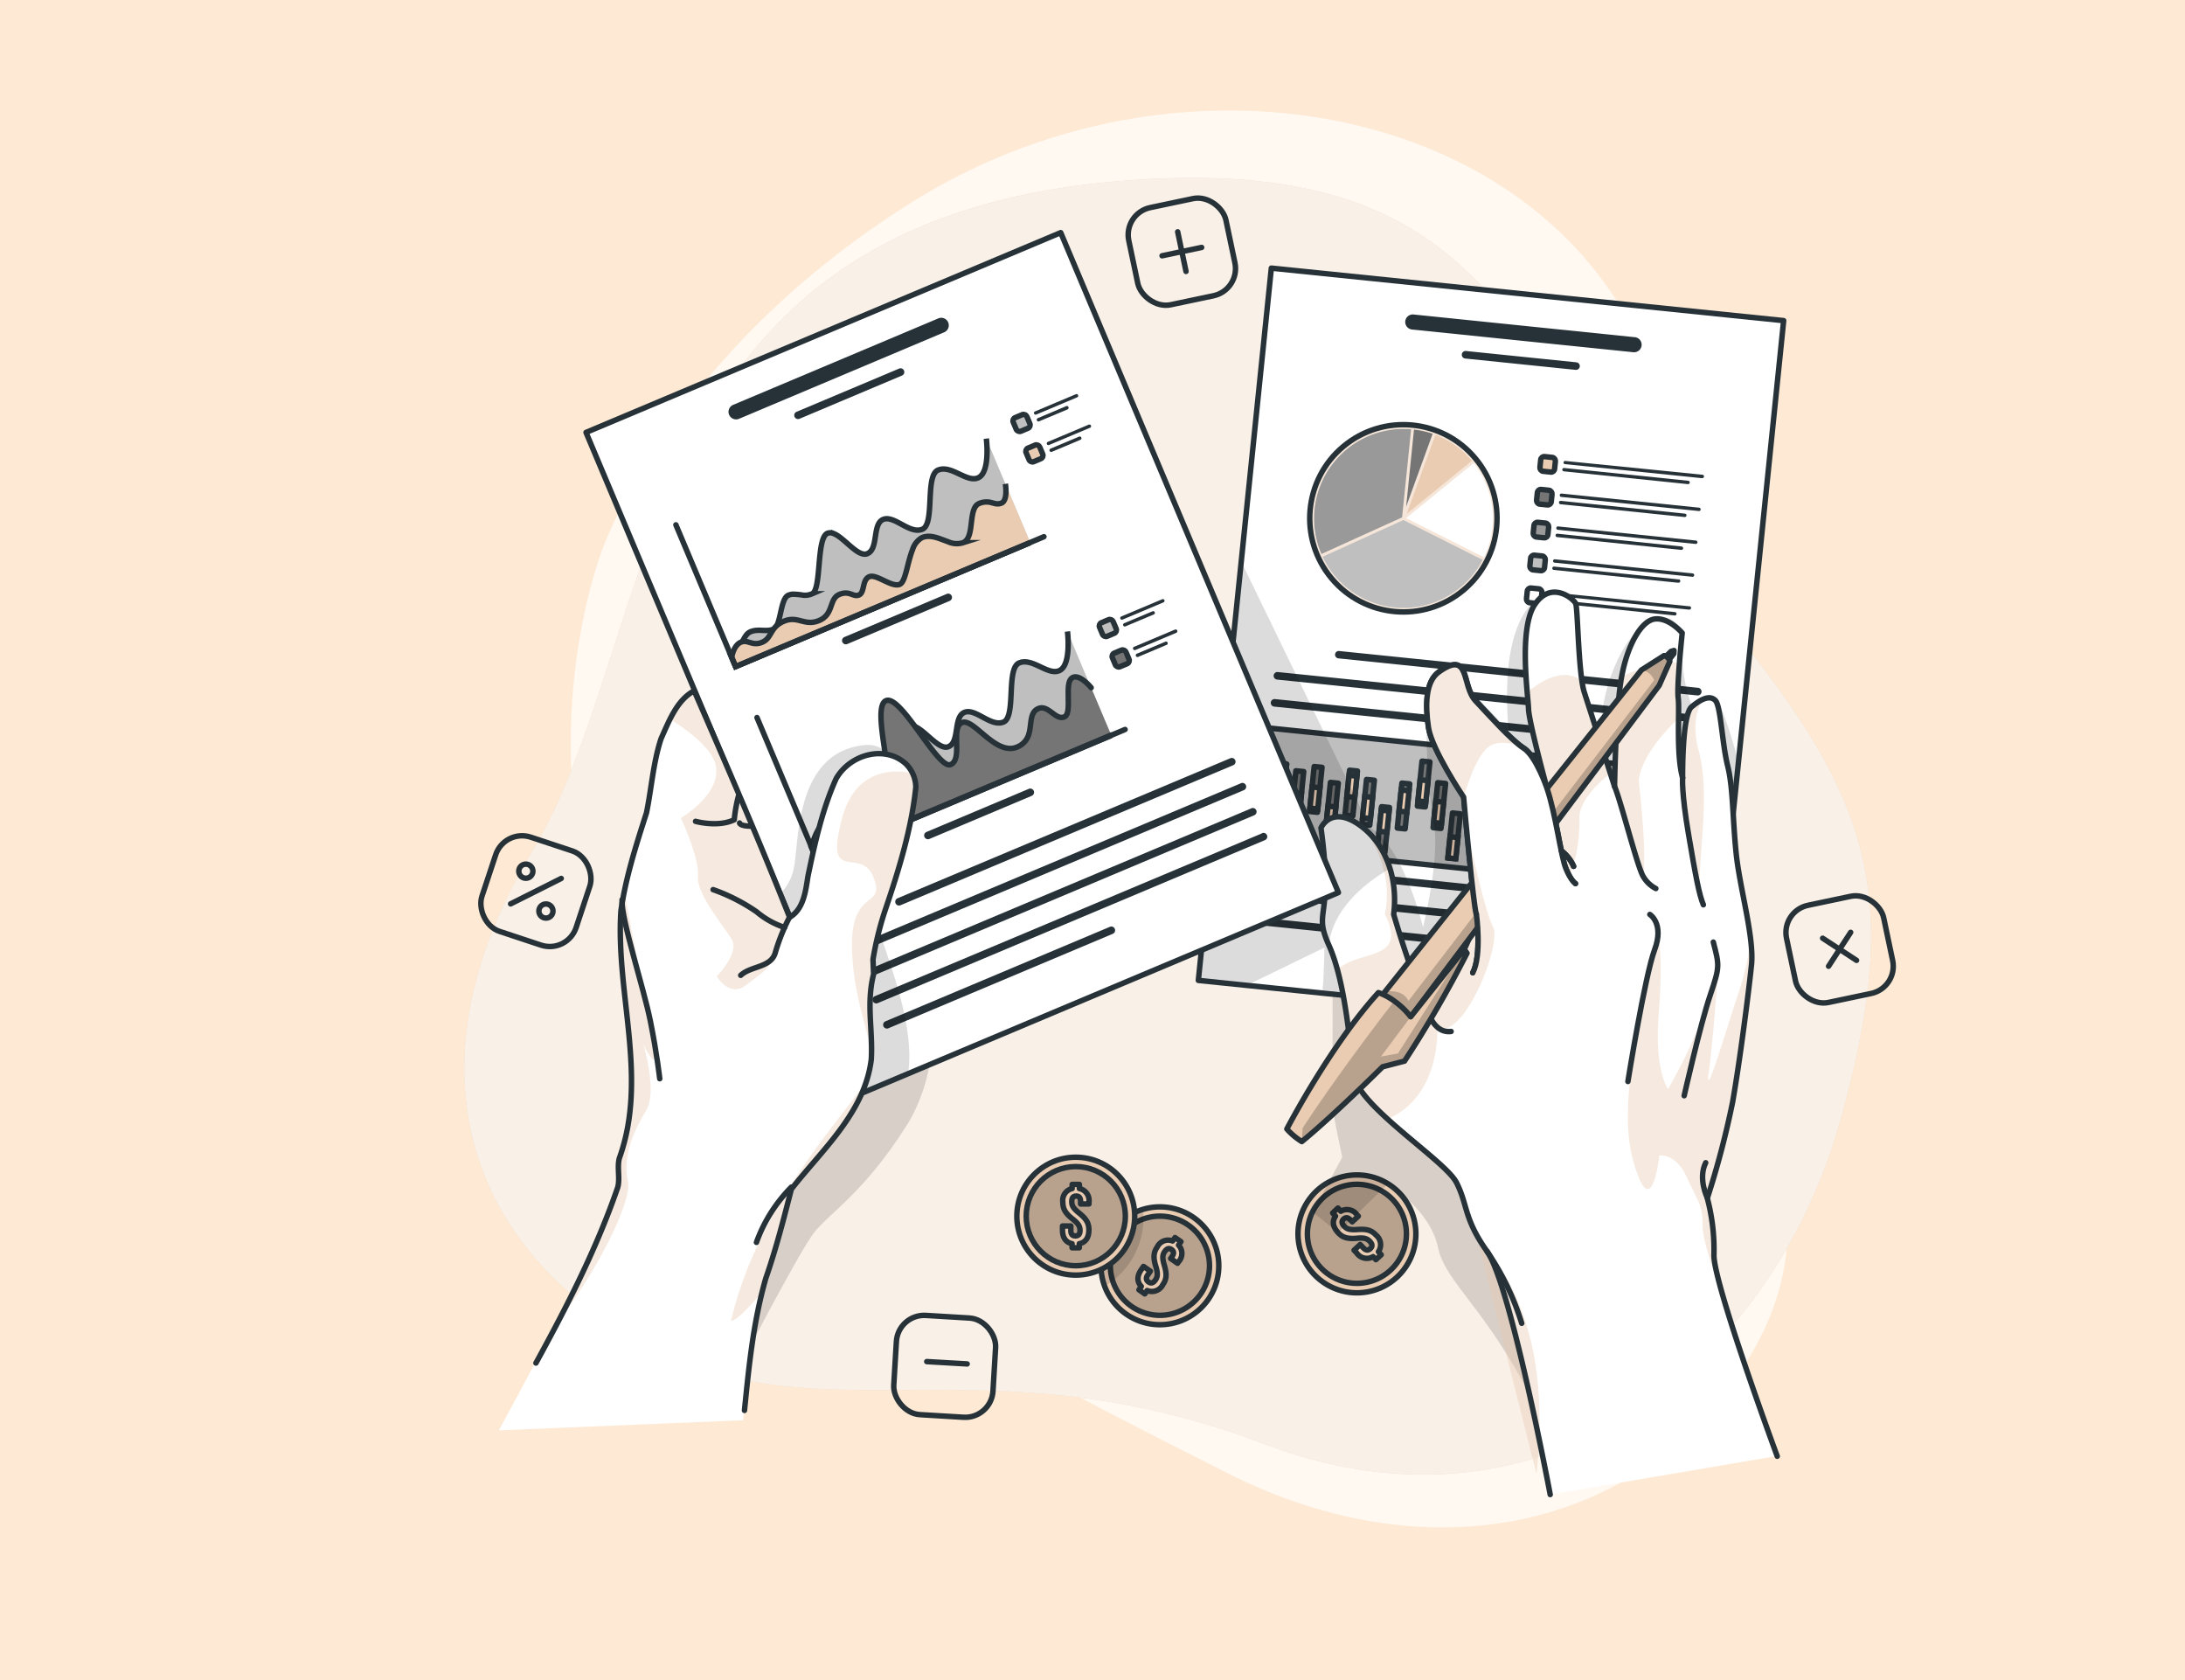 <svg xmlns="http://www.w3.org/2000/svg" xmlns:xlink="http://www.w3.org/1999/xlink" width="400" height="307.522" viewBox="0 0 400 307.522">
  <rect x="0" y="0" width="400" height="307.522" fill="#808080" stroke="none"/>
  <defs>
    <clipPath id="clip-path">
      <path id="Trazado_112368" data-name="Trazado 112368" d="M243.779,388.815a10.784,10.784,0,1,1-2.752-15.005,10.784,10.784,0,0,1,2.752,15.005Z" transform="translate(-224.119 -371.902)" fill="#eaccb2" stroke="#263238" stroke-linecap="round" stroke-linejoin="round" stroke-width="1"/>
    </clipPath>
    <clipPath id="clip-path-2">
      <path id="Trazado_112400" data-name="Trazado 112400" d="M361.72,88.008l-8.269,80.726-5.091,49.657-71.1-7.285-13.834-1.417-8.86-.908,7.853-76.636L267.929,78.4Z" transform="translate(-254.567 -78.4)" fill="#fff" stroke="#263238" stroke-linecap="round" stroke-linejoin="round" stroke-width="1"/>
    </clipPath>
    <clipPath id="clip-path-3">
      <circle id="Elipse_4387" data-name="Elipse 4387" cx="17.148" cy="17.148" r="17.148" transform="matrix(0.768, -0.64, 0.64, 0.768, 0, 21.949)" fill="#eaccb2" stroke="#263238" stroke-miterlimit="10" stroke-width="1"/>
    </clipPath>
    <clipPath id="clip-path-4">
      <path id="Trazado_112425" data-name="Trazado 112425" d="M359.53,200.608l-1.944,4.4-52.223,69.634-5.814-3.712,7.876-9.906,46.907-58.839,4.139-2.629A1.481,1.481,0,0,1,359.53,200.608Z" transform="translate(-299.549 -199.56)" fill="#eaccb2" stroke="#263238" stroke-linecap="round" stroke-linejoin="round" stroke-width="1"/>
    </clipPath>
    <clipPath id="clip-path-5">
      <path id="Trazado_112429" data-name="Trazado 112429" d="M315.213,292.084a212.619,212.619,0,0,1-11.44,19.755l-4,1.036s-9.192,9.132-14.8,13.693a12.576,12.576,0,0,1-2.74-2.3S290.187,308.975,299,299.3a11.124,11.124,0,0,1,2.888,1.534,14.307,14.307,0,0,1,3.019,2.892l9.818-12.353Z" transform="translate(-282.225 -291.37)" fill="#eaccb2" stroke="#263238" stroke-linecap="round" stroke-linejoin="round" stroke-width="1"/>
    </clipPath>
    <clipPath id="clip-path-6">
      <path id="Trazado_112463" data-name="Trazado 112463" d="M200.841,188.1l-78.78,33.154-8.121,3.419-15.3-36.363L63.1,103.873,150,67.3Z" transform="translate(-63.1 -67.3)" fill="#fff" stroke="#263238" stroke-linecap="round" stroke-linejoin="round" stroke-width="1"/>
    </clipPath>
  </defs>
  <g id="Grupo_1118438" data-name="Grupo 1118438" transform="translate(-1020 -861.274)">
    <g id="Grupo_1115983" data-name="Grupo 1115983" transform="translate(105 -4133.191)">
      <rect id="Rectángulo_405611" data-name="Rectángulo 405611" width="400" height="307.522" transform="translate(915 4994.466)" fill="#feead4"/>
    </g>
    <g id="Financial_data-bro" data-name="Financial data-bro" transform="translate(1079.957 852.384)">
      <g id="freepik--background-simple--inject-81" transform="translate(25.043 29.116)">
        <path id="Trazado_112358" data-name="Trazado 112358" d="M63.944,109.9s-16.322,42.153,6.616,84.6,70.185,64.869,108,84.043,77.081,9.835,95.74-21.568-6.932-53.821-6.967-98.6,6.7-56.639-17.564-94.472S166.013,17.686,121.026,45.746,63.944,109.9,63.944,109.9Z" transform="translate(-38.835 -29.116)" fill="#fff" opacity="0.7"/>
        <path id="Trazado_112359" data-name="Trazado 112359" d="M144.012,50.847c72.6-6.443,72.743,34.5,105.46,72.67S289.2,178.99,276.86,222.993s-53.9,78.494-105.318,58.95-80.876-.779-113.31-18.15-44.5-50.888-20.731-90.4S54.472,58.819,144.012,50.847Z" transform="translate(-25.043 -37.845)" fill="#eaccb2"/>
        <path id="Trazado_112360" data-name="Trazado 112360" d="M144.012,50.847c72.6-6.443,72.743,34.5,105.46,72.67S289.2,178.99,276.86,222.993s-53.9,78.494-105.318,58.95-80.876-.779-113.31-18.15-44.5-50.888-20.731-90.4S54.472,58.819,144.012,50.847Z" transform="translate(-25.043 -37.845)" fill="#fff" opacity="0.7"/>
      </g>
      <g id="freepik--Graphics--inject-81" transform="translate(26.671 44.195)">
        <rect id="Rectángulo_28650" data-name="Rectángulo 28650" width="18.167" height="18.167" rx="5.09" transform="matrix(0.979, -0.206, 0.206, 0.979, 118.964, 3.742)" fill="none" stroke="#263238" stroke-linecap="round" stroke-linejoin="round" stroke-width="1"/>
        <line id="Línea_782" data-name="Línea 782" x2="1.522" y2="7.248" transform="translate(128.969 7.13)" fill="none" stroke="#263238" stroke-linecap="round" stroke-linejoin="round" stroke-width="1"/>
        <line id="Línea_783" data-name="Línea 783" x1="7.248" y2="1.528" transform="translate(126.106 9.987)" fill="none" stroke="#263238" stroke-linecap="round" stroke-linejoin="round" stroke-width="1"/>
        <rect id="Rectángulo_28651" data-name="Rectángulo 28651" width="18.167" height="18.167" rx="5.09" transform="matrix(0.979, -0.206, 0.206, 0.979, 239.375, 131.456)" fill="none" stroke="#263238" stroke-linecap="round" stroke-linejoin="round" stroke-width="1"/>
        <line id="Línea_784" data-name="Línea 784" x1="4.045" y2="6.206" transform="translate(248.121 135.358)" fill="none" stroke="#263238" stroke-linecap="round" stroke-linejoin="round" stroke-width="1"/>
        <line id="Línea_785" data-name="Línea 785" x1="6.206" y1="4.051" transform="translate(247.038 136.435)" fill="none" stroke="#263238" stroke-linecap="round" stroke-linejoin="round" stroke-width="1"/>
        <rect id="Rectángulo_28652" data-name="Rectángulo 28652" width="18.199" height="18.199" rx="5.099" transform="matrix(0.998, 0.06, -0.06, 0.998, 77.777, 205.172)" fill="none" stroke="#263238" stroke-linecap="round" stroke-linejoin="round" stroke-width="1.002"/>
        <line id="Línea_786" data-name="Línea 786" x1="7.401" y1="0.427" transform="translate(83.028 213.932)" fill="none" stroke="#263238" stroke-linecap="round" stroke-linejoin="round" stroke-width="1"/>
        <rect id="Rectángulo_28653" data-name="Rectángulo 28653" width="18.167" height="18.167" rx="5.09" transform="translate(5.713 116.339) rotate(18.33)" fill="none" stroke="#263238" stroke-linecap="round" stroke-linejoin="round" stroke-width="1"/>
        <line id="Línea_787" data-name="Línea 787" x1="9.268" y2="4.655" transform="translate(6.847 125.493)" fill="none" stroke="#263238" stroke-linecap="round" stroke-linejoin="round" stroke-width="1"/>
        <path id="Trazado_112361" data-name="Trazado 112361" d="M44.534,265.482a1.288,1.288,0,1,1-.754-.665,1.288,1.288,0,0,1,.754.665Z" transform="translate(-33.734 -141.875)" fill="none" stroke="#263238" stroke-linecap="round" stroke-linejoin="round" stroke-width="1"/>
        <path id="Trazado_112362" data-name="Trazado 112362" d="M50.817,277.942a1.288,1.288,0,1,1-.754-.665,1.288,1.288,0,0,1,.754.665Z" transform="translate(-36.339 -147.04)" fill="none" stroke="#263238" stroke-linecap="round" stroke-linejoin="round" stroke-width="1"/>
      </g>
      <g id="freepik--Coins--inject-81" transform="translate(126.191 219.844)">
        <path id="Trazado_112363" data-name="Trazado 112363" d="M243.779,388.815a10.784,10.784,0,1,1-2.752-15.005,10.784,10.784,0,0,1,2.752,15.005Z" transform="translate(-208.716 -361.942)" fill="#eaccb2"/>
        <g id="Grupo_60037" data-name="Grupo 60037" transform="translate(15.403 9.96)" clip-path="url(#clip-path)">
          <path id="Trazado_112364" data-name="Trazado 112364" d="M243.589,389.044a9.075,9.075,0,1,1-2.307-12.629,9.075,9.075,0,0,1,2.307,12.629Z" transform="translate(-225.334 -373.107)" fill="rgba(0,0,0,0.7)" opacity="0.3"/>
          <path id="Trazado_112365" data-name="Trazado 112365" d="M243.589,389.044a9.075,9.075,0,1,1-2.307-12.629,9.075,9.075,0,0,1,2.307,12.629Z" transform="translate(-225.334 -373.107)" fill="none" stroke="#263238" stroke-linecap="round" stroke-linejoin="round" stroke-width="1"/>
          <path id="Trazado_112366" data-name="Trazado 112366" d="M242.031,382.126l.439-.626,1.089.75-.439.632a2.228,2.228,0,0,1,0,3.056l-.187.269-1.259-.872.246-.351c.415-.585.333-1-.088-1.294s-.826-.234-1.247.375-.469,1.171-.066,2.529c.486,1.628.4,2.552-.269,3.513a2.245,2.245,0,0,1-2.881,1.089l-.427.615-1.071-.744.427-.621c-.826-.853-.8-1.926,0-3.079l.4-.585,1.259.872-.459.662c-.421.585-.3,1.007.117,1.305s.843.258,1.265-.351.475-1.206.066-2.529c-.5-1.61-.4-2.546.269-3.513A2.219,2.219,0,0,1,242.031,382.126Z" transform="translate(-228.916 -375.881)" fill="#eaccb2" stroke="#263238" stroke-linecap="round" stroke-linejoin="round" stroke-width="1"/>
          <path id="Trazado_112367" data-name="Trazado 112367" d="M231.9,374.256a14.531,14.531,0,0,1-7.107,12.5,10.779,10.779,0,0,1,7.022-14.086A14.174,14.174,0,0,1,231.9,374.256Z" transform="translate(-224.118 -372.22)" fill="rgba(0,0,0,0.7)" opacity="0.2"/>
        </g>
        <path id="Trazado_112369" data-name="Trazado 112369" d="M243.779,388.815a10.784,10.784,0,1,1-2.752-15.005,10.784,10.784,0,0,1,2.752,15.005Z" transform="translate(-208.716 -361.942)" fill="none" stroke="#263238" stroke-linecap="round" stroke-linejoin="round" stroke-width="1"/>
        <circle id="Elipse_4381" data-name="Elipse 4381" cx="10.79" cy="10.79" r="10.79" transform="translate(0 0.872)" fill="#eaccb2" stroke="#263238" stroke-linecap="round" stroke-linejoin="round" stroke-width="1"/>
        <circle id="Elipse_4382" data-name="Elipse 4382" cx="9.075" cy="9.075" r="9.075" transform="translate(1.716 2.588)" fill="rgba(0,0,0,0.7)" opacity="0.3"/>
        <circle id="Elipse_4383" data-name="Elipse 4383" cx="9.075" cy="9.075" r="9.075" transform="translate(1.716 2.588)" fill="none" stroke="#263238" stroke-linecap="round" stroke-linejoin="round" stroke-width="1"/>
        <path id="Trazado_112370" data-name="Trazado 112370" d="M213.858,365.641v-.761h1.323v.761a2.231,2.231,0,0,1,1.756,2.518v.3H215.4v-.427c0-.738-.293-1.019-.808-1.019s-.808.281-.808,1.019.293,1.247,1.382,2.119c1.323,1.06,1.756,1.868,1.756,3.045,0,1.4-.585,2.3-1.756,2.535v.75h-1.323v-.75c-1.171-.234-1.756-1.136-1.756-2.535v-.7h1.528v.808c0,.738.322,1,.837,1s.843-.263.843-1-.293-1.265-1.387-2.119c-1.323-1.05-1.756-1.868-1.756-3.051A2.227,2.227,0,0,1,213.858,365.641Z" transform="translate(-203.73 -359.031)" fill="#eaccb2" stroke="#263238" stroke-linecap="round" stroke-linejoin="round" stroke-width="1"/>
        <circle id="Elipse_4384" data-name="Elipse 4384" cx="10.79" cy="10.79" r="10.79" transform="translate(47.356 18.169) rotate(-57.35)" fill="#eaccb2" stroke="#263238" stroke-linecap="round" stroke-linejoin="round" stroke-width="1"/>
        <path id="Trazado_112371" data-name="Trazado 112371" d="M304.383,367.755a9.063,9.063,0,1,1-6.312-2.9,9.063,9.063,0,0,1,6.312,2.9Z" transform="translate(-235.475 -359.019)" fill="rgba(0,0,0,0.7)" opacity="0.3"/>
        <path id="Trazado_112372" data-name="Trazado 112372" d="M304.383,367.755a9.063,9.063,0,1,1-6.312-2.9,9.063,9.063,0,0,1,6.312,2.9Z" transform="translate(-235.475 -359.019)" fill="none" stroke="#263238" stroke-linecap="round" stroke-linejoin="round" stroke-width="1"/>
        <path id="Trazado_112373" data-name="Trazado 112373" d="M297.091,373.757l-.521-.585.966-.9.521.585a2.257,2.257,0,0,1,2.986.662l.222.234-1.116,1.042-.293-.31c-.5-.539-.908-.545-1.282-.193s-.4.755.094,1.294,1.071.714,2.459.615c1.692-.131,2.576.152,3.378,1.019a2.265,2.265,0,0,1,.439,3.045l.509.551-.972.9-.509-.551a2.242,2.242,0,0,1-3-.662l-.486-.515,1.124-1.042.551.585c.5.539.919.515,1.3.164s.433-.767-.07-1.305-1.077-.726-2.453-.585c-1.686.135-2.582-.158-3.378-1.025C296.611,375.748,296.43,374.711,297.091,373.757Z" transform="translate(-238.75 -362.094)" fill="#eaccb2" stroke="#263238" stroke-linecap="round" stroke-linejoin="round" stroke-width="1"/>
      </g>
      <g id="freepik--right-hand--inject-81" transform="translate(159.419 57.97)">
        <path id="Trazado_112374" data-name="Trazado 112374" d="M293.963,300.25s-.047,22.388,0,23.693,1.756,9.169,1.756,9.169l-5.439,10.023,4.683,3.77,9.1-8.946s7.752,4.783,9.168,11.633,9.853,11.838,18.606,30.807,18.735-42.44,18.735-42.44l-27.008-34Z" transform="translate(-269.371 -170.366)" fill="rgba(0,0,0,0.7)" opacity="0.2"/>
        <path id="Trazado_112375" data-name="Trazado 112375" d="M361.72,88.008l-8.269,80.726-5.091,49.657-71.1-7.285-13.834-1.417-8.86-.908,7.853-76.636L267.929,78.4Z" transform="translate(-254.567 -78.4)" fill="#fff"/>
        <g id="Grupo_60039" data-name="Grupo 60039" transform="translate(0 0)" clip-path="url(#clip-path-2)">
          <path id="Trazado_112376" data-name="Trazado 112376" d="M361.315,97.055,320.831,92.9a1.383,1.383,0,1,0-.282,2.751l40.484,4.151a1.383,1.383,0,0,0,.281-2.752Z" transform="translate(-281.404 -84.41)" fill="#263238"/>
          <path id="Trazado_112377" data-name="Trazado 112377" d="M357.909,106.376,337.669,104.3a.693.693,0,0,0-.14,1.378l20.239,2.079a.7.7,0,0,0,.761-.621.685.685,0,0,0-.621-.755Z" transform="translate(-288.7 -89.134)" fill="#263238"/>
          <path id="Trazado_112378" data-name="Trazado 112378" d="M363.76,204.839l-65.712-6.733a.677.677,0,1,0-.14,1.347l65.712,6.786a.7.7,0,0,0,.14-1.4Z" transform="translate(-272.273 -128.021)" fill="#263238"/>
          <path id="Trazado_112379" data-name="Trazado 112379" d="M355.334,212.514,278.9,204.686a.694.694,0,1,0-.17,1.378l76.408,7.828a.693.693,0,1,0,.14-1.378Z" transform="translate(-264.334 -130.749)" fill="#263238"/>
          <path id="Trazado_112380" data-name="Trazado 112380" d="M333.041,218.776l-55.033-5.638a.693.693,0,1,0-.146,1.378l55.033,5.638a.693.693,0,1,0,.146-1.378Z" transform="translate(-263.967 -134.252)" fill="#263238"/>
          <rect id="Rectángulo_28654" data-name="Rectángulo 28654" width="21.931" height="77.433" transform="translate(10.961 106.037) rotate(-84.15)" fill="#bfbfbf" stroke="#263238" stroke-miterlimit="10" stroke-width="1"/>
          <circle id="Elipse_4385" data-name="Elipse 4385" cx="17.148" cy="17.148" r="17.148" transform="matrix(0.768, -0.64, 0.64, 0.768, 13.393, 43.601)" fill="#eaccb2"/>
          <g id="Grupo_60038" data-name="Grupo 60038" transform="translate(13.393 21.652)" clip-path="url(#clip-path-3)">
            <circle id="Elipse_4386" data-name="Elipse 4386" cx="17.148" cy="17.148" r="17.148" transform="matrix(0.768, -0.64, 0.64, 0.768, 0, 21.949)" fill="#fff" opacity="0.5"/>
          </g>
          <circle id="Elipse_4388" data-name="Elipse 4388" cx="17.148" cy="17.148" r="17.148" transform="matrix(0.768, -0.64, 0.64, 0.768, 13.393, 43.601)" fill="none" stroke="#263238" stroke-miterlimit="10" stroke-width="1"/>
          <path id="Trazado_112381" data-name="Trazado 112381" d="M319.54,149.424,333.8,156.6a16.393,16.393,0,0,0-1.885-17.248Z" transform="translate(-281.501 -103.666)" fill="#fff"/>
          <path id="Trazado_112382" data-name="Trazado 112382" d="M319.7,144.992l11.945-9.719a16.346,16.346,0,0,0-6.668-4.754l-2.172,5.913Z" transform="translate(-281.567 -100.006)" fill="#eaccb2"/>
          <path id="Trazado_112383" data-name="Trazado 112383" d="M320.98,128.88,319.54,143l4.857-13.355a16.276,16.276,0,0,0-3.417-.769Z" transform="translate(-281.501 -99.326)" fill="#757575"/>
          <path id="Trazado_112384" data-name="Trazado 112384" d="M306.864,144.874l1.657-16.135A16.393,16.393,0,0,0,292.1,151.572Z" transform="translate(-269.568 -99.244)" fill="#999"/>
          <path id="Trazado_112385" data-name="Trazado 112385" d="M306.552,173.155a16.393,16.393,0,0,0,16.176-8.694l-14.514-7.3-14.794,6.721a16.393,16.393,0,0,0,13.132,9.274Z" transform="translate(-270.673 -111.049)" fill="#bfbfbf"/>
          <rect id="Rectángulo_28655" data-name="Rectángulo 28655" width="2.699" height="2.699" rx="0.63" transform="translate(62.744 34.435) rotate(5.85)" fill="#eaccb2" stroke="#263238" stroke-miterlimit="10" stroke-width="1"/>
          <path id="Trazado_112386" data-name="Trazado 112386" d="M394.152,141.841l-25.21-2.582a.31.31,0,0,1,.066-.585l25.21,2.535a.31.31,0,0,1-.066.615Z" transform="translate(-301.905 -103.386)" fill="#263238"/>
          <path id="Trazado_112387" data-name="Trazado 112387" d="M391.383,143.845,368.644,141.5a.31.31,0,0,1-.275-.339.3.3,0,0,1,.339-.275l22.739,2.342a.31.31,0,0,1-.066.615Z" transform="translate(-301.741 -104.303)" fill="#263238"/>
          <rect id="Rectángulo_28656" data-name="Rectángulo 28656" width="2.699" height="2.699" rx="0.63" transform="translate(62.129 40.448) rotate(5.85)" fill="#757575" stroke="#263238" stroke-linecap="round" stroke-linejoin="round" stroke-width="1"/>
          <path id="Trazado_112388" data-name="Trazado 112388" d="M393.044,152.087,367.822,149.5a.31.31,0,0,1,.066-.615l25.2,2.582a.316.316,0,0,1,.281.339A.31.31,0,0,1,393.044,152.087Z" transform="translate(-301.412 -107.621)" fill="#263238"/>
          <path id="Trazado_112389" data-name="Trazado 112389" d="M390.323,154.122,367.59,151.78a.312.312,0,0,1,.058-.621l22.739,2.342a.312.312,0,1,1-.066.621Z" transform="translate(-301.302 -108.561)" fill="#263238"/>
          <rect id="Rectángulo_28657" data-name="Rectángulo 28657" width="2.699" height="2.699" rx="0.63" transform="translate(61.513 46.465) rotate(5.85)" fill="#999" stroke="#263238" stroke-linecap="round" stroke-linejoin="round" stroke-width="1"/>
          <path id="Trazado_112390" data-name="Trazado 112390" d="M391.958,162.359l-25.173-2.585a.31.31,0,1,1,.066-.615l25.2,2.582a.312.312,0,0,1-.066.621Z" transform="translate(-300.959 -111.876)" fill="#263238"/>
          <path id="Trazado_112391" data-name="Trazado 112391" d="M389.273,164.392l-22.739-2.342a.31.31,0,0,1-.275-.339.316.316,0,0,1,.339-.281l22.739,2.342a.312.312,0,0,1-.066.621Z" transform="translate(-300.867 -112.819)" fill="#263238"/>
          <rect id="Rectángulo_28658" data-name="Rectángulo 28658" width="2.699" height="2.699" rx="0.63" transform="translate(60.898 52.483) rotate(5.85)" fill="#bfbfbf" stroke="#263238" stroke-miterlimit="10" stroke-width="1"/>
          <path id="Trazado_112392" data-name="Trazado 112392" d="M390.954,172.632l-25.2-2.582a.31.31,0,0,1-.281-.339.316.316,0,0,1,.339-.281l25.21,2.588a.31.31,0,1,1-.066.615Z" transform="translate(-300.54 -116.135)" fill="#263238"/>
          <path id="Trazado_112393" data-name="Trazado 112393" d="M388.242,174.667,365.5,172.325a.31.31,0,0,1,.066-.615l22.739,2.342a.31.31,0,1,1-.066.585Z" transform="translate(-300.45 -117.081)" fill="#263238"/>
          <rect id="Rectángulo_28659" data-name="Rectángulo 28659" width="2.699" height="2.699" rx="0.63" transform="translate(60.282 58.495) rotate(5.85)" fill="#fff" stroke="#263238" stroke-linecap="round" stroke-linejoin="round" stroke-width="1"/>
          <path id="Trazado_112394" data-name="Trazado 112394" d="M389.942,182.927l-25.21-2.582a.31.31,0,0,1,.066-.585l25.192,2.552a.31.31,0,1,1-.066.585Z" transform="translate(-300.159 -120.418)" fill="#263238"/>
          <path id="Trazado_112395" data-name="Trazado 112395" d="M387.154,184.9l-22.739-2.342a.31.31,0,1,1,.066-.615l22.733,2.342a.31.31,0,1,1-.058.615Z" transform="translate(-299.977 -121.321)" fill="#263238"/>
          <rect id="Rectángulo_28660" data-name="Rectángulo 28660" width="1.446" height="8.273" transform="translate(80.003 106.722) rotate(-174.15)" fill="#757575" stroke="#263238" stroke-linecap="round" stroke-linejoin="round" stroke-width="1"/>
          <rect id="Rectángulo_28661" data-name="Rectángulo 28661" width="1.446" height="3.893" transform="translate(80.135 105.478) rotate(-174.15)" fill="#eaccb2" stroke="#263238" stroke-miterlimit="10" stroke-width="1"/>
          <rect id="Rectángulo_28662" data-name="Rectángulo 28662" width="1.446" height="8.273" transform="translate(83.462 104.974) rotate(-174.15)" fill="#757575" stroke="#263238" stroke-linecap="round" stroke-linejoin="round" stroke-width="1"/>
          <rect id="Rectángulo_28663" data-name="Rectángulo 28663" width="3.893" height="1.446" transform="translate(82.239 102.643) rotate(-84.15)" fill="#eaccb2" stroke="#263238" stroke-miterlimit="10" stroke-width="1"/>
          <rect id="Rectángulo_28664" data-name="Rectángulo 28664" width="1.446" height="8.273" transform="translate(86.536 106.877) rotate(-174.15)" fill="#757575" stroke="#263238" stroke-linecap="round" stroke-linejoin="round" stroke-width="1"/>
          <rect id="Rectángulo_28665" data-name="Rectángulo 28665" width="1.446" height="3.893" transform="translate(86.853 103.789) rotate(-174.15)" fill="#eaccb2" stroke="#263238" stroke-miterlimit="10" stroke-width="1"/>
          <rect id="Rectángulo_28666" data-name="Rectángulo 28666" width="1.446" height="8.273" transform="translate(76.931 104.766) rotate(-174.15)" fill="#757575" stroke="#263238" stroke-linecap="round" stroke-linejoin="round" stroke-width="1"/>
          <rect id="Rectángulo_28667" data-name="Rectángulo 28667" width="1.446" height="3.893" transform="translate(77.062 103.515) rotate(-174.15)" fill="#eaccb2" stroke="#263238" stroke-miterlimit="10" stroke-width="1"/>
          <rect id="Rectángulo_28668" data-name="Rectángulo 28668" width="1.446" height="8.273" transform="translate(73.445 106.859) rotate(-174.15)" fill="#757575" stroke="#263238" stroke-linecap="round" stroke-linejoin="round" stroke-width="1"/>
          <rect id="Rectángulo_28669" data-name="Rectángulo 28669" width="1.446" height="3.893" transform="translate(73.537 105.936) rotate(-174.15)" fill="#eaccb2" stroke="#263238" stroke-miterlimit="10" stroke-width="1"/>
          <rect id="Rectángulo_28670" data-name="Rectángulo 28670" width="1.446" height="8.273" transform="translate(70.421 104.403) rotate(-174.15)" fill="#757575" stroke="#263238" stroke-linecap="round" stroke-linejoin="round" stroke-width="1"/>
          <rect id="Rectángulo_28671" data-name="Rectángulo 28671" width="1.446" height="3.893" transform="translate(70.453 104.104) rotate(-174.15)" fill="#eaccb2" stroke="#263238" stroke-miterlimit="10" stroke-width="1"/>
          <rect id="Rectángulo_28672" data-name="Rectángulo 28672" width="1.446" height="8.273" transform="translate(66.738 108.376) rotate(-174.15)" fill="#757575" stroke="#263238" stroke-linecap="round" stroke-linejoin="round" stroke-width="1"/>
          <rect id="Rectángulo_28673" data-name="Rectángulo 28673" width="1.446" height="3.893" transform="translate(66.764 108.071) rotate(-174.15)" fill="#eaccb2" stroke="#263238" stroke-miterlimit="10" stroke-width="1"/>
          <rect id="Rectángulo_28674" data-name="Rectángulo 28674" width="1.446" height="8.273" transform="translate(64.031 102.856) rotate(-174.15)" fill="#757575" stroke="#263238" stroke-linecap="round" stroke-linejoin="round" stroke-width="1"/>
          <rect id="Rectángulo_28675" data-name="Rectángulo 28675" width="1.446" height="3.893" transform="translate(64.161 101.618) rotate(-174.15)" fill="#eaccb2" stroke="#263238" stroke-miterlimit="10" stroke-width="1"/>
          <rect id="Rectángulo_28676" data-name="Rectángulo 28676" width="1.446" height="8.273" transform="translate(60.834 102.053) rotate(-174.15)" fill="#757575" stroke="#263238" stroke-linecap="round" stroke-linejoin="round" stroke-width="1"/>
          <rect id="Rectángulo_28677" data-name="Rectángulo 28677" width="1.446" height="3.893" transform="translate(61.157 98.941) rotate(-174.15)" fill="#eaccb2" stroke="#263238" stroke-miterlimit="10" stroke-width="1"/>
          <rect id="Rectángulo_28678" data-name="Rectángulo 28678" width="1.446" height="8.273" transform="translate(57.074 106.882) rotate(-174.15)" fill="#757575" stroke="#263238" stroke-linecap="round" stroke-linejoin="round" stroke-width="1"/>
          <rect id="Rectángulo_28679" data-name="Rectángulo 28679" width="1.446" height="3.893" transform="translate(57.424 103.468) rotate(-174.15)" fill="#eaccb2" stroke="#263238" stroke-miterlimit="10" stroke-width="1"/>
          <rect id="Rectángulo_28680" data-name="Rectángulo 28680" width="1.446" height="8.273" transform="translate(54.203 102.928) rotate(-174.15)" fill="#757575" stroke="#263238" stroke-linecap="round" stroke-linejoin="round" stroke-width="1"/>
          <rect id="Rectángulo_28681" data-name="Rectángulo 28681" width="1.446" height="3.893" transform="translate(54.361 101.38) rotate(-174.15)" fill="#eaccb2" stroke="#263238" stroke-miterlimit="10" stroke-width="1"/>
          <rect id="Rectángulo_28682" data-name="Rectángulo 28682" width="1.446" height="8.273" transform="translate(50.735 104.753) rotate(-174.15)" fill="#757575" stroke="#263238" stroke-linecap="round" stroke-linejoin="round" stroke-width="1"/>
          <rect id="Rectángulo_28683" data-name="Rectángulo 28683" width="1.446" height="3.893" transform="translate(50.871 103.503) rotate(-174.15)" fill="#eaccb2" stroke="#263238" stroke-miterlimit="10" stroke-width="1"/>
          <rect id="Rectángulo_28684" data-name="Rectángulo 28684" width="1.446" height="8.273" transform="translate(47.118 108.114) rotate(-174.15)" fill="#757575" stroke="#263238" stroke-linecap="round" stroke-linejoin="round" stroke-width="1"/>
          <rect id="Rectángulo_28685" data-name="Rectángulo 28685" width="1.446" height="3.893" transform="translate(47.129 108.107) rotate(-174.15)" fill="#eaccb2" stroke="#263238" stroke-miterlimit="10" stroke-width="1"/>
          <rect id="Rectángulo_28686" data-name="Rectángulo 28686" width="1.446" height="8.273" transform="translate(44.42 102.565) rotate(-174.15)" fill="#757575" stroke="#263238" stroke-linecap="round" stroke-linejoin="round" stroke-width="1"/>
          <rect id="Rectángulo_28687" data-name="Rectángulo 28687" width="1.446" height="3.893" transform="translate(44.512 101.629) rotate(-174.15)" fill="#eaccb2" stroke="#263238" stroke-miterlimit="10" stroke-width="1"/>
          <rect id="Rectángulo_28688" data-name="Rectángulo 28688" width="1.446" height="8.273" transform="translate(41.544 98.621) rotate(-174.15)" fill="#757575" stroke="#263238" stroke-linecap="round" stroke-linejoin="round" stroke-width="1"/>
          <rect id="Rectángulo_28689" data-name="Rectángulo 28689" width="1.446" height="3.893" transform="translate(41.647 97.686) rotate(-174.15)" fill="#eaccb2" stroke="#263238" stroke-miterlimit="10" stroke-width="1"/>
          <rect id="Rectángulo_28690" data-name="Rectángulo 28690" width="1.446" height="8.273" transform="translate(37.86 102.642) rotate(-174.15)" fill="#757575" stroke="#263238" stroke-linecap="round" stroke-linejoin="round" stroke-width="1"/>
          <rect id="Rectángulo_28691" data-name="Rectángulo 28691" width="1.446" height="3.893" transform="translate(38.177 99.548) rotate(-174.15)" fill="#eaccb2" stroke="#263238" stroke-miterlimit="10" stroke-width="1"/>
          <rect id="Rectángulo_28692" data-name="Rectángulo 28692" width="1.446" height="8.273" transform="translate(34.147 106.96) rotate(-174.15)" fill="#757575" stroke="#263238" stroke-linecap="round" stroke-linejoin="round" stroke-width="1"/>
          <rect id="Rectángulo_28693" data-name="Rectángulo 28693" width="1.446" height="3.893" transform="translate(34.524 103.235) rotate(-174.15)" fill="#eaccb2" stroke="#263238" stroke-miterlimit="10" stroke-width="1"/>
          <rect id="Rectángulo_28694" data-name="Rectángulo 28694" width="1.446" height="8.273" transform="translate(31.383 101.976) rotate(-174.15)" fill="#757575" stroke="#263238" stroke-linecap="round" stroke-linejoin="round" stroke-width="1"/>
          <rect id="Rectángulo_28695" data-name="Rectángulo 28695" width="1.446" height="3.893" transform="translate(31.507 100.743) rotate(-174.15)" fill="#eaccb2" stroke="#263238" stroke-miterlimit="10" stroke-width="1"/>
          <rect id="Rectángulo_28696" data-name="Rectángulo 28696" width="1.446" height="8.273" transform="translate(28.283 100.281) rotate(-174.15)" fill="#757575" stroke="#263238" stroke-linecap="round" stroke-linejoin="round" stroke-width="1"/>
          <rect id="Rectángulo_28697" data-name="Rectángulo 28697" width="1.446" height="3.893" transform="translate(28.633 96.865) rotate(-174.15)" fill="#eaccb2" stroke="#263238" stroke-miterlimit="10" stroke-width="1"/>
          <rect id="Rectángulo_28698" data-name="Rectángulo 28698" width="1.446" height="8.273" transform="translate(24.775 102.517) rotate(-174.15)" fill="#757575" stroke="#263238" stroke-linecap="round" stroke-linejoin="round" stroke-width="1"/>
          <rect id="Rectángulo_28699" data-name="Rectángulo 28699" width="1.446" height="3.893" transform="translate(24.78 102.509) rotate(-174.15)" fill="#eaccb2" stroke="#263238" stroke-miterlimit="10" stroke-width="1"/>
          <rect id="Rectángulo_28700" data-name="Rectángulo 28700" width="1.446" height="8.273" transform="translate(21.801 99.609) rotate(-174.15)" fill="#757575" stroke="#263238" stroke-linecap="round" stroke-linejoin="round" stroke-width="1"/>
          <rect id="Rectángulo_28701" data-name="Rectángulo 28701" width="1.446" height="3.893" transform="translate(21.866 98.995) rotate(-174.15)" fill="#eaccb2" stroke="#263238" stroke-miterlimit="10" stroke-width="1"/>
          <rect id="Rectángulo_28702" data-name="Rectángulo 28702" width="1.446" height="8.273" transform="translate(18.449 100.388) rotate(-174.15)" fill="#757575" stroke="#263238" stroke-linecap="round" stroke-linejoin="round" stroke-width="1"/>
          <rect id="Rectángulo_28703" data-name="Rectángulo 28703" width="1.446" height="3.893" transform="translate(18.481 100.077) rotate(-174.15)" fill="#eaccb2" stroke="#263238" stroke-miterlimit="10" stroke-width="1"/>
          <rect id="Rectángulo_28704" data-name="Rectángulo 28704" width="1.446" height="8.273" transform="translate(15.318 98.996) rotate(-174.15)" fill="#757575" stroke="#263238" stroke-linecap="round" stroke-linejoin="round" stroke-width="1"/>
          <rect id="Rectángulo_28705" data-name="Rectángulo 28705" width="1.446" height="3.893" transform="translate(15.733 94.974) rotate(-174.15)" fill="#eaccb2" stroke="#263238" stroke-miterlimit="10" stroke-width="1"/>
          <path id="Trazado_112396" data-name="Trazado 112396" d="M356.785,272.906l-65.706-6.739a.7.7,0,0,0-.761.621.685.685,0,0,0,.615.755l65.712,6.721a.683.683,0,1,0,.14-1.359Z" transform="translate(-269.385 -156.236)" fill="#263238"/>
          <path id="Trazado_112397" data-name="Trazado 112397" d="M348.352,280.581l-76.414-7.834a.7.7,0,0,0-.761.621.685.685,0,0,0,.621.755l76.408,7.834a.7.7,0,0,0,.755-.621.685.685,0,0,0-.609-.755Z" transform="translate(-261.45 -158.963)" fill="#263238"/>
          <path id="Trazado_112398" data-name="Trazado 112398" d="M315.383,285.781l-44.313-4.543a.693.693,0,0,0-.14,1.378l44.313,4.543a.693.693,0,0,0,.14-1.378Z" transform="translate(-261.092 -162.483)" fill="#263238"/>
          <path id="Trazado_112399" data-name="Trazado 112399" d="M349.216,195.545c-2.266-.182-3.051,3.431-3.051,3.431s-3.583-4.683-3.015-15.737c0,0-1.756-4.895-6.44-1.938s-9.549,13.372-8.39,24.73l-9.1-30.262c-3.15.667-9.549,4.9-7.863,25.339l-9.953-10.538a3.748,3.748,0,0,0-4.215,1.516c-1.522,2.383-.8,19.449.459,25.83s-1.95,19.2-1.95,19.2-3.431-14.52-9.637-18.2L262.433,170.2l-7.863,76.636,8.86.908,14.225-6.925c-.082,3.2-.158,6.148-.394,8.343l71.1,7.285,5.088-49.659C351.723,200.6,350.07,195.609,349.216,195.545Z" transform="translate(-254.568 -116.455)" fill="rgba(0,0,0,0.7)" opacity="0.2"/>
        </g>
        <path id="Trazado_112401" data-name="Trazado 112401" d="M361.72,88.008l-8.269,80.726-5.091,49.657-71.1-7.285-13.834-1.417-8.86-.908,7.853-76.636L267.929,78.4Z" transform="translate(-254.567 -78.4)" fill="none" stroke="#263238" stroke-linecap="round" stroke-linejoin="round" stroke-width="1"/>
        <path id="Trazado_112402" data-name="Trazado 112402" d="M376.453,337.841l-41.568,7.073s-7.236-38.435-11.551-44.5-3.513-8.548-5.621-12.629c-1.265-2.465-7.613-7.061-12.581-11.6h0c-.433-.394-.853-.788-1.259-1.171-.176-.158-.339-.328-.5-.486-.662-.656-1.277-1.294-1.821-1.92q-.3-.333-.585-.667a9.485,9.485,0,0,1-2.014-3.566.909.909,0,0,1-.035-.182,1.507,1.507,0,0,1-.035-.217c-.111-.908-.228-1.944-.345-3.068a5.8,5.8,0,0,0-.076-.691l-.035-.281c-.1-.937-.211-1.932-.339-2.953s-.269-2.184-.433-3.3c-.053-.387-.106-.773-.17-1.171h0c-.066-.433-.135-.866-.2-1.305l-.2-1.129a1.327,1.327,0,0,0-.035-.176l-.246-1.3a.585.585,0,0,1-.03-.146c-.082-.381-.158-.755-.246-1.136-.182-.849-.387-1.68-.585-2.488a30.868,30.868,0,0,0-1.552-4.45c-3-6.694.9-4.274-1.444-21.492,0,0,1.727-3.993,6.651-.8a13.206,13.206,0,0,1,1.1.8h0a13.842,13.842,0,0,1,2.617,2.8,16.171,16.171,0,0,1,2.26,4.683,20.262,20.262,0,0,1,.667,8.372s3.7,12.681,5.65,15.568,10.011-13.694,9.49-15.626a26.1,26.1,0,0,1-.415-2.625c-.035-.287-.07-.585-.112-.914s-.076-.656-.111-1a3.907,3.907,0,0,0-.066-.509v-.2c-.07-.662-.152-1.364-.228-2.09a4.587,4.587,0,0,0-.066-.585c-.035-.345-.07-.7-.106-1.054a1.483,1.483,0,0,1,0-.176,5.6,5.6,0,0,0-.066-.585c-.047-.41-.088-.826-.131-1.241s-.07-.714-.106-1.071c-.07-.673-.135-1.347-.2-2-.047-.486-.094-.966-.135-1.435a1.1,1.1,0,0,0-.03-.31c-.246-2.576-.439-4.683-.509-5.6,0,0-5.854-8.676-6.44-12.763s-.551-8.39,1.9-10.14c5.808-4.135,4.1,2.529,6.709,5.269s6.587,7.277,8.846,8.688c2.084,1.323,3.946,6.44,4.21,7.213-.3-1.124-3.282-12.178-3.343-14.4-.076-2.342-1.868-14.73,1.171-19.174s7.088-.995,7.465-.117.486,12.88,1.557,16.217,5.556,17.254,5.556,17.254.187-13.536,1.171-19.6,3.642-10.8,6.218-11.065,4.959,2.57,4.959,2.57-1.019,9.66-.726,11.891-.421,10.286.8,14.636c0,0-.14-11.539,1.651-13.015s3.331-2.184,4.338-1.171,1.223,7.828,2.248,11.938.9,9.695,1.569,16.106,3.326,15.31,2.8,20.4-2.149,17.7-3.454,25.11a158.459,158.459,0,0,1-4.637,17.563,36.389,36.389,0,0,1,1.223,10.246C364.6,305.779,376.453,337.841,376.453,337.841Z" transform="translate(-270.471 -120.419)" fill="#fff"/>
        <path id="Trazado_112403" data-name="Trazado 112403" d="M367.844,208.771c.8,2.47,3.46,10.737,4.783,14.865,0,0-5.808,4.266-5.667,8.237s-1.06,11.984-3.671,11.748-2.342-16.891-3.226-19.7c.533,1.206.872,2.184.942,2.377-.193-.722-3.3-12.189-3.36-14.461,0-.533-.123-1.6-.246-2.974h0s5.776-5.533,10.017-2.149h0a15.439,15.439,0,0,0,.427,2.052Z" transform="translate(-297.195 -131.139)" fill="#eaccb2" opacity="0.4"/>
        <path id="Trazado_112404" data-name="Trazado 112404" d="M396.439,211.9c-2.7,2.564-6.786,7.1-7.3,11.469,0,0,1.5,12.213.86,17.564l-5.269-16.516s.187-13.536,1.171-19.6a2.964,2.964,0,0,1,.088-.5,24.081,24.081,0,0,1,10.609-2.617,46.663,46.663,0,0,0-.228,6.481,35.345,35.345,0,0,1,.07,3.712Z" transform="translate(-308.525 -129.517)" fill="#eaccb2" opacity="0.4"/>
        <path id="Trazado_112405" data-name="Trazado 112405" d="M408.5,215.238h0c-.066.041-.222.17-.451.363a6.892,6.892,0,0,1,.459-.761Z" transform="translate(-318.192 -134.96)" fill="#eaccb2" opacity="0.4"/>
        <path id="Trazado_112406" data-name="Trazado 112406" d="M408.682,248.318s-3.478-13.044-3.513-23.547c-.03-3.887.421-7.429,1.68-9.824h0a6.888,6.888,0,0,1,.459-.761v.375a9.747,9.747,0,0,1,2.073-1.37c-.978,1.522-2.1,4.5-.8,9.367C410.62,230.116,408.84,239.383,408.682,248.318Z" transform="translate(-316.997 -134.276)" fill="#eaccb2" opacity="0.4"/>
        <path id="Trazado_112407" data-name="Trazado 112407" d="M316.31,289.825s.931,12.429-9.057,16.879h0c-.433-.394-.853-.788-1.259-1.171-.176-.158-.339-.328-.5-.486-.662-.656-1.276-1.294-1.821-1.92-.2-.228-.387-.451-.585-.667a9.484,9.484,0,0,1-2.014-3.566.906.906,0,0,1-.035-.181A1.507,1.507,0,0,1,301,298.5c-.111-.908-.228-1.944-.345-3.068a5.784,5.784,0,0,0-.076-.691l-.035-.281c-.1-.937-.211-1.932-.339-2.953s-.269-2.184-.433-3.3c-.058-.387-.112-.778-.17-1.171h0c-.066-.433-.135-.866-.2-1.305l-.2-1.136a1.326,1.326,0,0,0-.035-.176l-.246-1.3a.586.586,0,0,1-.03-.146c-.082-.381-.158-.755-.246-1.136-.187-.843-.394-1.674-.585-2.488,3.952-3.8,13.073-1.417,8.659-10.228,0,0,2.225-7.541-3.905-15.714h0c4.192,3.378,6.341,9.32,5.544,15.807,0,0,3.7,12.681,5.65,15.568s10.011-13.694,9.49-15.626a26.116,26.116,0,0,1-.415-2.625c-.035-.287-.07-.585-.111-.914s-.076-.656-.111-1a3.913,3.913,0,0,0-.066-.509v-.2q-.106-1-.228-2.09a4.6,4.6,0,0,0-.066-.585c-.035-.345-.07-.7-.106-1.054a1.464,1.464,0,0,1,0-.176,5.605,5.605,0,0,0-.066-.585c-.047-.41-.088-.826-.131-1.241s-.07-.714-.106-1.071c-.07-.673-.135-1.347-.2-2-.047-.486-.088-.972-.135-1.435a1.1,1.1,0,0,0-.03-.31c.158.767,3.127,14.9,4.824,18.19C328.254,274.91,320.857,292.752,316.31,289.825Z" transform="translate(-272.592 -150.924)" fill="#eaccb2" opacity="0.4"/>
        <path id="Trazado_112408" data-name="Trazado 112408" d="M408.049,314.629a158.093,158.093,0,0,1-4.637,17.564,36.388,36.388,0,0,1,1.223,10.246c-.082,1.3.726,4.584,1.932,8.682-.351-.9-4.1-10.573-4.022-13.946.076-3.544-.931-4.52-2.927-8.87s-4.982-3.872-4.982-3.872-1.171,10.849-3.887,3.717-3.249-15.427,3.618-44.231c0,0,1.036,3.61.17,14.344s1.7,13.979,1.7,13.979a100.252,100.252,0,0,0,9.127-21.277s-.89,12.523-1.68,18.226,2.816-6.61,5.334-14.215c2.342-7.137,2.453-9.853,1.552-14.935a37.041,37.041,0,0,1,.914,9.49C410.976,294.595,409.354,307.223,408.049,314.629Z" transform="translate(-310.24 -161.988)" fill="#eaccb2" opacity="0.4"/>
        <path id="Trazado_112409" data-name="Trazado 112409" d="M341.4,380.36c2.025,3.22,6.984,7.476,9.953,19.25s1.095,24.659,1.095,24.659Z" transform="translate(-290.562 -203.575)" fill="#eaccb2" opacity="0.4"/>
        <path id="Trazado_112410" data-name="Trazado 112410" d="M305.565,259.458s-10.37,5.269-11.188,14.051c-3-6.694.9-4.274-1.444-21.492,0,0,1.727-3.993,6.651-.8a13.2,13.2,0,0,1,1.1.8h0a13.841,13.841,0,0,1,2.617,2.8Z" transform="translate(-270.471 -149.526)" fill="rgba(0,0,0,0.7)" opacity="0.2"/>
        <path id="Trazado_112411" data-name="Trazado 112411" d="M334.88,344.893s-7.236-38.435-11.551-44.5-3.513-8.548-5.621-12.629-18.108-14.01-18.816-19.812-1.522-16.9-4.52-23.6.9-4.274-1.452-21.492c0,0,1.756-3.993,6.657-.8s7.511,9.572,6.651,16.639c0,0,3.7,12.667,5.655,15.562s10-13.694,9.478-15.632-2.067-18.419-2.307-21.428c0,0-5.854-8.682-6.44-12.769s-.551-8.39,1.9-10.134c5.808-4.135,4.1,2.529,6.709,5.269s6.587,7.271,8.84,8.688,4.221,7.336,4.221,7.336-3.308-12.142-3.372-14.49-1.868-14.73,1.171-19.168,7.1-1,7.471-.123.486,12.88,1.563,16.217l5.544,17.254s.193-13.536,1.206-19.6,3.642-10.8,6.218-11.065,4.959,2.57,4.959,2.57-1.019,9.66-.732,11.891-.415,10.28.808,14.636c0,0-.14-11.539,1.651-13.015s3.331-2.184,4.338-1.171,1.223,7.828,2.248,11.938.9,9.695,1.569,16.106,3.326,15.31,2.8,20.391-2.149,17.71-3.46,25.122a160.629,160.629,0,0,1-4.625,17.564,36.523,36.523,0,0,1,1.217,10.246c-.292,4.83,11.581,36.984,11.581,36.984" transform="translate(-270.466 -120.398)" fill="none" stroke="#263238" stroke-linecap="round" stroke-linejoin="round" stroke-width="1"/>
        <path id="Trazado_112412" data-name="Trazado 112412" d="M384.72,240.45c1.212,2.845,4.2,14.859,5.269,16.522a5.7,5.7,0,0,0,2.283,2.166" transform="translate(-308.521 -145.576)" fill="none" stroke="#263238" stroke-linecap="round" stroke-linejoin="round" stroke-width="1"/>
        <path id="Trazado_112413" data-name="Trazado 112413" d="M405.99,237.75s-.257,2.465,1.071,10.31,1.979,11.188,2.722,12.938" transform="translate(-317.329 -144.457)" fill="none" stroke="#263238" stroke-linecap="round" stroke-linejoin="round" stroke-width="1"/>
        <path id="Trazado_112414" data-name="Trazado 112414" d="M363.58,241c1.622,4.783,2.541,12.4,3.466,14.7s1.756,2.769,1.756,2.769" transform="translate(-299.757 -145.804)" fill="none" stroke="#263238" stroke-linecap="round" stroke-linejoin="round" stroke-width="1"/>
        <path id="Trazado_112415" data-name="Trazado 112415" d="M368.07,260.58a7.277,7.277,0,0,1,2.248,2.839" transform="translate(-301.618 -153.921)" fill="none" stroke="#263238" stroke-linecap="round" stroke-linejoin="round" stroke-width="1"/>
        <path id="Trazado_112416" data-name="Trazado 112416" d="M325.31,307.06s.884,6.341,4.857,5.855" transform="translate(-283.892 -173.189)" fill="none" stroke="#263238" stroke-linecap="round" stroke-linejoin="round" stroke-width="1"/>
        <path id="Trazado_112417" data-name="Trazado 112417" d="M341.035,280.36s1.03,7.541-.656,10.737" transform="translate(-290.139 -162.121)" fill="none" stroke="#263238" stroke-linecap="round" stroke-linejoin="round" stroke-width="1"/>
        <path id="Trazado_112418" data-name="Trazado 112418" d="M392.9,280.48s2.67,1.634.884,6.44-4.895,24.138-4.895,24.138" transform="translate(-310.249 -162.171)" fill="none" stroke="#263238" stroke-linecap="round" stroke-linejoin="round" stroke-width="1"/>
        <path id="Trazado_112419" data-name="Trazado 112419" d="M411.814,289.12c1.116,4.332,1.217,4.444-.585,9.765s-4.748,18.36-4.748,18.36" transform="translate(-317.541 -165.752)" fill="none" stroke="#263238" stroke-linecap="round" stroke-linejoin="round" stroke-width="1"/>
        <path id="Trazado_112420" data-name="Trazado 112420" d="M413.1,364.54s-1.756-3.513-.3-6.44" transform="translate(-319.92 -194.347)" fill="none" stroke="#263238" stroke-linecap="round" stroke-linejoin="round" stroke-width="1"/>
        <path id="Trazado_112421" data-name="Trazado 112421" d="M344.86,385.86A48.234,48.234,0,0,1,351.195,399" transform="translate(-291.997 -205.854)" fill="none" stroke="#263238" stroke-linecap="round" stroke-linejoin="round" stroke-width="1"/>
        <path id="Trazado_112422" data-name="Trazado 112422" d="M400.34,199.285l1.194-1.177.539-.158-.035.585-1.095,1.4Z" transform="translate(-314.996 -127.958)" fill="#757575" stroke="#263238" stroke-linecap="round" stroke-linejoin="round" stroke-width="1"/>
        <path id="Trazado_112423" data-name="Trazado 112423" d="M359.53,200.608l-1.944,4.4-52.223,69.634-5.814-3.712,7.876-9.906,46.907-58.839,4.139-2.629A1.481,1.481,0,0,1,359.53,200.608Z" transform="translate(-273.214 -128.626)" fill="#eaccb2"/>
        <g id="Grupo_60040" data-name="Grupo 60040" transform="translate(26.335 70.934)" clip-path="url(#clip-path-4)">
          <path id="Trazado_112424" data-name="Trazado 112424" d="M359.53,200.6l-1.944,4.4-52.223,69.634-5.814-3.712,7.876-9.906c3.63-.375,4.238,1.756,4.238,1.756l44.993-58.722a3.03,3.03,0,0,0-2.342-1.885l4.139-2.629A1.481,1.481,0,0,1,359.53,200.6Z" transform="translate(-299.549 -199.552)" fill="rgba(0,0,0,0.7)" opacity="0.3"/>
        </g>
        <path id="Trazado_112426" data-name="Trazado 112426" d="M359.53,200.608l-1.944,4.4-52.223,69.634-5.814-3.712,7.876-9.906,46.907-58.839,4.139-2.629A1.481,1.481,0,0,1,359.53,200.608Z" transform="translate(-273.214 -128.626)" fill="none" stroke="#263238" stroke-linecap="round" stroke-linejoin="round" stroke-width="1"/>
        <path id="Trazado_112427" data-name="Trazado 112427" d="M315.213,292.084a212.619,212.619,0,0,1-11.44,19.755l-4,1.036s-9.192,9.132-14.8,13.693a12.576,12.576,0,0,1-2.74-2.3S290.187,308.975,299,299.3a11.124,11.124,0,0,1,2.888,1.534,14.307,14.307,0,0,1,3.019,2.892l9.818-12.353Z" transform="translate(-266.033 -166.685)" fill="#eaccb2"/>
        <g id="Grupo_60041" data-name="Grupo 60041" transform="translate(16.192 124.685)" clip-path="url(#clip-path-5)">
          <path id="Trazado_112428" data-name="Trazado 112428" d="M317.155,292.07a212.785,212.785,0,0,1-11.44,19.755l-4,1.036s-9.192,9.132-14.8,13.7l.152-2.482c6.083-9.291,13.811-19.427,16.767-23.254a14.307,14.307,0,0,1,3.019,2.892L301.392,311l3.127-.585,12.148-19.074Z" transform="translate(-284.167 -291.356)" fill="rgba(0,0,0,0.7)" opacity="0.3"/>
        </g>
        <path id="Trazado_112430" data-name="Trazado 112430" d="M315.213,292.084a212.619,212.619,0,0,1-11.44,19.755l-4,1.036s-9.192,9.132-14.8,13.693a12.576,12.576,0,0,1-2.74-2.3S290.187,308.975,299,299.3a11.124,11.124,0,0,1,2.888,1.534,14.307,14.307,0,0,1,3.019,2.892l9.818-12.353Z" transform="translate(-266.033 -166.685)" fill="none" stroke="#263238" stroke-linecap="round" stroke-linejoin="round" stroke-width="1"/>
        <path id="Trazado_112431" data-name="Trazado 112431" d="M353.265,242.48l-16.311,15.807-2.606,2.529c1.786-4.59.919-11.709.808-12.547h0v-.2a26.092,26.092,0,0,1-.415-2.625c-.035-.287-.07-.585-.111-.914s-.076-.656-.112-1a3.912,3.912,0,0,0-.066-.509v-.2c-.07-.662-.152-1.364-.228-2.09a4.593,4.593,0,0,0-.066-.585c-.035-.345-.07-.7-.106-1.054a1.484,1.484,0,0,1,0-.176,5.616,5.616,0,0,0-.066-.585c-.047-.41-.088-.826-.131-1.241s-.07-.714-.106-1.071c-.07-.673-.135-1.347-.2-2-.047-.486-.094-.966-.135-1.435a1.1,1.1,0,0,0-.03-.31c-.246-2.576-.439-4.683-.509-5.6,0,0-5.854-8.676-6.44-12.763s-.551-8.39,1.9-10.14c5.808-4.135,4.1,2.529,6.709,5.269s6.587,7.277,8.846,8.688,4.151,7.289,4.151,7.289c1.622,4.777,2.541,12.4,3.466,14.695S353.265,242.48,353.265,242.48Z" transform="translate(-284.232 -129.826)" fill="#fff"/>
        <path id="Trazado_112432" data-name="Trazado 112432" d="M368.07,260.58a7.277,7.277,0,0,1,2.248,2.839" transform="translate(-301.618 -153.921)" fill="none" stroke="#263238" stroke-linecap="round" stroke-linejoin="round" stroke-width="1"/>
        <path id="Trazado_112433" data-name="Trazado 112433" d="M334.927,209c2.588,2.763,6.563,7.248,8.823,8.676-.316-.158-4.479-2.184-6.8.07-2.418,2.342-4.168,8.87-4.168,8.87s-5.855-8.676-6.44-12.763-.551-8.39,1.9-10.14C334.026,199.576,332.328,206.262,334.927,209Z" transform="translate(-284.19 -129.8)" fill="#eaccb2" opacity="0.4"/>
        <path id="Trazado_112434" data-name="Trazado 112434" d="M342.1,279.422l-2.606,2.529c1.786-4.59.919-11.709.808-12.547h0a.887.887,0,0,0,0-.2,26.1,26.1,0,0,1-.415-2.625c-.035-.287-.07-.585-.111-.914s-.076-.656-.111-1a3.914,3.914,0,0,0-.066-.509v-.2q-.106-1-.228-2.09a4.582,4.582,0,0,0-.066-.585c-.035-.345-.07-.7-.106-1.054a1.5,1.5,0,0,1,0-.176,5.6,5.6,0,0,0-.066-.585c-.047-.41-.088-.826-.131-1.241s-.07-.714-.106-1.071c-.07-.673-.135-1.347-.2-2-.047-.486-.088-.972-.135-1.435a1.1,1.1,0,0,0-.03-.31c.158.767,3.127,14.9,4.825,18.19C343.936,272.794,343.339,276,342.1,279.422Z" transform="translate(-289.375 -150.948)" fill="#eaccb2" opacity="0.4"/>
        <path id="Trazado_112435" data-name="Trazado 112435" d="M353.2,242.46s-.826-.475-1.756-2.769-1.844-9.917-3.466-14.7c0,0-1.985-5.854-4.244-7.295s-6.241-5.925-8.84-8.688-.9-9.427-6.709-5.269c-2.453,1.756-2.506,6.054-1.9,10.134s6.44,12.769,6.44,12.769c.24,3.009,1.786,19.5,2.307,21.428" transform="translate(-284.163 -129.806)" fill="none" stroke="#263238" stroke-linecap="round" stroke-linejoin="round" stroke-width="1"/>
        <path id="Trazado_112436" data-name="Trazado 112436" d="M341.035,280.36s1.03,7.541-.656,10.737" transform="translate(-290.139 -162.121)" fill="none" stroke="#263238" stroke-linecap="round" stroke-linejoin="round" stroke-width="1"/>
      </g>
      <g id="freepik--left-hand--inject-81" transform="translate(31.359 51.471)">
        <path id="Trazado_112437" data-name="Trazado 112437" d="M136.727,288.864s3.706,17.212-4.32,29.731-14.209,15.86-16.978,19.6-13.651,24.619-13.651,24.619L89.07,325.18l12.7-46.55Z" transform="translate(-57.901 -154.905)" fill="rgba(0,0,0,0.7)" opacity="0.2"/>
        <path id="Trazado_112438" data-name="Trazado 112438" d="M200.841,188.1l-78.78,33.154-8.121,3.419-15.3-36.363L63.1,103.873,150,67.3Z" transform="translate(-47.135 -67.3)" fill="#fff"/>
        <g id="Grupo_60042" data-name="Grupo 60042" transform="translate(15.965)" clip-path="url(#clip-path-6)">
          <path id="Trazado_112439" data-name="Trazado 112439" d="M146.019,94.067l-37.511,15.807a1.384,1.384,0,1,0,1.071,2.553l37.505-15.813a1.382,1.382,0,1,0-1.07-2.546Z" transform="translate(-81.572 -78.347)" fill="#263238"/>
          <path id="Trazado_112440" data-name="Trazado 112440" d="M147.367,109.79l-18.735,7.892a.693.693,0,1,0,.539,1.277l18.735-7.9a.691.691,0,1,0-.539-1.271Z" transform="translate(-90.09 -84.885)" fill="#263238"/>
          <path id="Trazado_112441" data-name="Trazado 112441" d="M180.464,192s.788,6.212-1.522,7.183c-2.113.89-4.895-2.441-7.324-1.423s-.515,9.835-2.857,10.819-5.164-2.634-7.189-1.756-.8,5.386-2.881,6.264c-1.721.722-4.18-2.881-6.148-3.671a1.493,1.493,0,0,0-1.171-.058c-2.061.866-1.036,10.334-2.816,11.077a3.347,3.347,0,0,1-1.581.263,11.158,11.158,0,0,0-2.008-.193,2.576,2.576,0,0,0-.749.193c-1.516.638-1.313,5.621-2.7,6.206s-2.756-.14-4.238.48-1.458,3.216-3.671,4.145l.937,2.219,53.925-22.693" transform="translate(-92.329 -118.993)" fill="#bfbfbf" stroke="#263238" stroke-miterlimit="10" stroke-width="1"/>
          <path id="Trazado_112442" data-name="Trazado 112442" d="M116.56,218.92l10.921,25.942L183.943,221.1" transform="translate(-85.261 -130.152)" fill="none" stroke="#263238" stroke-linecap="round" stroke-linejoin="round" stroke-width="1"/>
          <path id="Trazado_112443" data-name="Trazado 112443" d="M184.8,208.181s-.269-.328-.667-.722c-.7-.673-1.8-1.528-2.646-1.171s-.9,1.706-.878,3.173c0,1.756.176,3.688-.722,4.063-.761.322-1.44-.158-2.143-.685-.8-.585-1.622-1.253-2.611-.837-1.662.7-1.171,2.869-1.756,4.725a3.589,3.589,0,0,1-2.2,2.342c-1.435.585-2.892,0-4.266-.925-2.342-1.581-4.4-4.145-5.749-3.577-2.149.908.217,6.715-2.09,7.687-1.288.545-3.958-3.513-6.551-7.022-2.049-2.769-4.051-5.182-5.269-4.683-2.781,1.171,1.8,15.064-.217,15.913l-.066.03a2.155,2.155,0,0,1-2.008-.193c-.726-.41-1.323-1-2.125-.662-1.493.632-.621,6.077-2.26,6.768s-2.629-.31-4.479.469c-1.563.662-2.494,4.45-2.494,4.45l.937,2.219,53.925-22.7" transform="translate(-92.329 -124.881)" fill="#757575" stroke="#263238" stroke-linecap="round" stroke-linejoin="round" stroke-width="1"/>
          <path id="Trazado_112444" data-name="Trazado 112444" d="M187.984,241.171l-18.735,7.892a.693.693,0,1,0,.539,1.277l18.735-7.892a.693.693,0,0,0-.539-1.277Z" transform="translate(-106.927 -139.354)" fill="#263238"/>
          <rect id="Rectángulo_28706" data-name="Rectángulo 28706" width="2.699" height="2.699" rx="0.63" transform="translate(93.763 71.651) rotate(-22.82)" fill="#bfbfbf" stroke="#263238" stroke-miterlimit="10" stroke-width="1"/>
          <path id="Trazado_112445" data-name="Trazado 112445" d="M238.057,182.479l-7.494,3.157a.322.322,0,0,1-.41-.17.31.31,0,0,1,.164-.4l7.5-3.156a.311.311,0,0,1,.24.574Z" transform="translate(-132.341 -114.8)" fill="#263238"/>
          <path id="Trazado_112446" data-name="Trazado 112446" d="M236.67,186.247l-5.21,2.189a.311.311,0,0,1-.24-.574l5.21-2.189a.31.31,0,0,1,.4.164.316.316,0,0,1-.164.41Z" transform="translate(-132.716 -116.361)" fill="#263238"/>
          <rect id="Rectángulo_28707" data-name="Rectángulo 28707" width="2.699" height="2.699" rx="0.63" transform="translate(96.11 77.225) rotate(-22.82)" fill="#757575" stroke="#263238" stroke-linecap="round" stroke-linejoin="round" stroke-width="1"/>
          <path id="Trazado_112447" data-name="Trazado 112447" d="M242.055,191.985l-7.494,3.15a.316.316,0,1,1-.24-.585l7.494-3.156a.316.316,0,0,1,.24.585Z" transform="translate(-133.997 -118.732)" fill="#263238"/>
          <path id="Trazado_112448" data-name="Trazado 112448" d="M240.659,195.753l-5.2,2.2a.318.318,0,1,1-.246-.585l5.21-2.189a.316.316,0,1,1,.24.585Z" transform="translate(-134.363 -120.299)" fill="#263238"/>
          <path id="Trazado_112449" data-name="Trazado 112449" d="M221.1,231.61,160.21,257.23a.693.693,0,0,0,.539,1.277l60.888-25.626a.691.691,0,1,0-.539-1.271Z" transform="translate(-103.18 -135.384)" fill="#263238"/>
          <path id="Trazado_112450" data-name="Trazado 112450" d="M217.358,239.434l-70.8,29.794a.691.691,0,1,0,.539,1.271l70.794-29.8a.691.691,0,1,0-.533-1.271Z" transform="translate(-97.509 -138.624)" fill="#263238"/>
          <path id="Trazado_112451" data-name="Trazado 112451" d="M220.652,247.268,149.861,277.06a.691.691,0,1,0,.539,1.271l70.782-29.8a.691.691,0,1,0-.539-1.271Z" transform="translate(-98.877 -141.873)" fill="#263238"/>
          <path id="Trazado_112452" data-name="Trazado 112452" d="M223.938,255.078l-70.793,29.77a.691.691,0,1,0,.533,1.271l70.794-29.8a.691.691,0,1,0-.533-1.271Z" transform="translate(-100.23 -145.099)" fill="#263238"/>
          <path id="Trazado_112453" data-name="Trazado 112453" d="M197.506,284.311l-41.058,17.283a.691.691,0,1,0,.539,1.271l41.058-17.277a.693.693,0,0,0-.539-1.277Z" transform="translate(-101.608 -157.237)" fill="#263238"/>
          <path id="Trazado_112454" data-name="Trazado 112454" d="M155.1,131.7s.788,6.218-1.522,7.189c-2.113.89-4.9-2.441-7.324-1.423s-.515,9.83-2.857,10.819-5.17-2.634-7.189-1.786-.8,5.386-2.881,6.259c-1.721.726-4.18-2.875-6.148-3.665a1.493,1.493,0,0,0-1.171-.058c-2.061.866-1.036,10.328-2.816,11.077a3.267,3.267,0,0,1-1.581.257,11.815,11.815,0,0,0-2.008-.187,2.529,2.529,0,0,0-.749.193c-1.516.638-1.313,5.621-2.7,6.2s-2.756-.135-4.238.486-1.458,3.216-3.671,4.145l.937,2.219,53.949-22.693" transform="translate(-81.817 -93.996)" fill="#bfbfbf" stroke="#263238" stroke-miterlimit="10" stroke-width="1"/>
          <path id="Trazado_112455" data-name="Trazado 112455" d="M158.765,145.85s.492,3.009-.7,3.513c-.99.415-1.6-.164-2.64-.2a3.431,3.431,0,0,0-1.481.287c-.954.4-1.171,1.686-1.353,3.068-.211,1.706-.316,3.554-1.563,4.1a3.84,3.84,0,0,1-2.787-.187c-1.552-.539-3.179-1.393-4.754-.732a3.787,3.787,0,0,0-1.706,2.172c-.978,2.418-1.282,5.919-2.342,6.366-1.5.638-4.262-1.95-5.6-1.387s-.788,2.881-1.874,3.337-1.706-.89-3.61-.088-.978,3.624-3.671,4.76-3.875-.954-6.475.14-2.131,3.073-3.969,3.847-2.611-.585-3.923,0-1.628,2.629-1.645,2.756l.722,1.706L163.321,156.6" transform="translate(-81.993 -99.862)" fill="#eaccb2" stroke="#263238" stroke-miterlimit="10" stroke-width="1"/>
          <path id="Trazado_112456" data-name="Trazado 112456" d="M91.2,158.66,102.119,184.6l56.456-23.764" transform="translate(-74.748 -105.172)" fill="none" stroke="#263238" stroke-linecap="round" stroke-linejoin="round" stroke-width="1"/>
          <path id="Trazado_112457" data-name="Trazado 112457" d="M162.333,180.221,143.6,188.113a.692.692,0,1,0,.533,1.277l18.735-7.892a.693.693,0,1,0-.539-1.277Z" transform="translate(-96.293 -114.088)" fill="#263238"/>
          <rect id="Rectángulo_28708" data-name="Rectángulo 28708" width="2.699" height="2.699" rx="0.63" transform="translate(77.965 34.118) rotate(-22.82)" fill="#bfbfbf" stroke="#263238" stroke-miterlimit="10" stroke-width="1"/>
          <path id="Trazado_112458" data-name="Trazado 112458" d="M211.077,118.367l-7.494,3.156a.322.322,0,0,1-.41-.17.31.31,0,0,1,.17-.4l7.494-3.156a.31.31,0,0,1,.4.17.3.3,0,0,1-.164.4Z" transform="translate(-121.156 -88.222)" fill="#263238"/>
          <path id="Trazado_112459" data-name="Trazado 112459" d="M209.682,122.125l-5.21,2.189a.316.316,0,0,1-.24-.585l5.21-2.2a.31.31,0,0,1,.4.164.316.316,0,0,1-.164.427Z" transform="translate(-121.523 -89.772)" fill="#263238"/>
          <rect id="Rectángulo_28709" data-name="Rectángulo 28709" width="2.699" height="2.699" rx="0.63" transform="translate(80.318 39.692) rotate(-22.82)" fill="#eaccb2" stroke="#263238" stroke-miterlimit="10" stroke-width="1"/>
          <path id="Trazado_112460" data-name="Trazado 112460" d="M215.08,127.887l-7.494,3.156a.31.31,0,0,1-.4-.17.3.3,0,0,1,.164-.4l7.494-3.156a.316.316,0,1,1,.24.585Z" transform="translate(-122.817 -92.168)" fill="#263238"/>
          <path id="Trazado_112461" data-name="Trazado 112461" d="M213.678,131.649l-5.2,2.189a.318.318,0,1,1-.246-.585l5.21-2.189a.316.316,0,1,1,.24.585Z" transform="translate(-123.178 -93.723)" fill="#263238"/>
          <path id="Trazado_112462" data-name="Trazado 112462" d="M147.224,287.66l-8.12,3.419-15.3-36.363a9.01,9.01,0,0,0,2.56-5.017c.914-4.871.269-20.532,12.465-22.148s1.909,25.807,2.47,31.03C141.808,263.346,148.758,277.18,147.224,287.66Z" transform="translate(-88.263 -133.702)" fill="rgba(0,0,0,0.7)" opacity="0.2"/>
        </g>
        <path id="Trazado_112464" data-name="Trazado 112464" d="M200.841,188.1l-78.78,33.154-8.121,3.419-15.3-36.363L63.1,103.873,150,67.3Z" transform="translate(-47.135 -67.3)" fill="none" stroke="#263238" stroke-linecap="round" stroke-linejoin="round" stroke-width="1"/>
        <path id="Trazado_112465" data-name="Trazado 112465" d="M105.851,253.543c1.37-4.683,6.709-19.683,6.007-26.318a6.668,6.668,0,0,0-.375-1.616c-1.874-4.953-9.532-4.473-12.476-.369A39.431,39.431,0,0,0,92.918,242.8a15.31,15.31,0,0,1-2.342,6.944h0a17.525,17.525,0,0,1-1.552,2.2L71.567,210.527a23.623,23.623,0,0,0-4.572,5.1,8.442,8.442,0,0,0-1.347,3.554c-.357,4.086-4.982,20.895-6.885,27.921-.041.152-.082.3-.117.439-1.85,6.8,3.033,32.071,1.634,39.413s-2.26,7.172-2.465,12.388c-.146,3.807-5.591,15.374-11.709,27.253-3.513,6.809-7.213,13.706-10.275,19.32l44.682-1.856c.772-5.427,1.569-11.157,2.3-16.709a61.886,61.886,0,0,1,1.335-6.856h0c.984-3.981,2.184-7.582,2.927-9.689a90.019,90.019,0,0,0,2.342-9.42c5.2-5.5,12.01-14.151,13.987-20v-.041a7.285,7.285,0,0,0,.445-3.793,17.359,17.359,0,0,1-.357-3.2h0A88.433,88.433,0,0,1,105.851,253.543Z" transform="translate(-35.831 -126.674)" fill="#fff"/>
        <path id="Trazado_112466" data-name="Trazado 112466" d="M112.671,249.777a66.316,66.316,0,0,0-4.1,8.6c-1.042,3.117-2.207,3.56-5.334,6s-5.41-1.581-5.41-1.581,4.139-4.3,2.763-6.694-6.528-8.349-6.223-11.633-3.121-10.649-3.121-10.649,7.8-4.584,6.288-9.953c-.826-2.927-4.912-6.048-8.436-8.269a23.624,23.624,0,0,1,4.573-5.1l17.47,41.462a17.519,17.519,0,0,0,1.528-2.181Z" transform="translate(-57.914 -126.66)" fill="#eaccb2" opacity="0.4"/>
        <path id="Trazado_112467" data-name="Trazado 112467" d="M69.567,301.111c.106.351,2.646,8.741.5,12.236s-4.344,8.132-3.3,12.88c.832,3.793-6.194,17.493-13.355,26.287,6.1-11.879,11.545-23.448,11.709-27.253.2-5.216,1.066-5.058,2.465-12.388s-3.513-32.61-1.634-39.413c.035-.14.076-.287.117-.439,1.364,7.71,4.537,23.067,5.41,28C72.559,307.322,69.66,301.374,69.567,301.111Z" transform="translate(-43.123 -152.579)" fill="#eaccb2" opacity="0.4"/>
        <path id="Trazado_112468" data-name="Trazado 112468" d="M108.44,376.015c5.193-22.358,22.669-39.5,25.034-44.466-1.973,5.855-8.782,14.5-13.987,20a90.019,90.019,0,0,1-2.342,9.42c-.732,2.107-1.932,5.71-2.927,9.689h0C109.166,376.653,108.44,376.015,108.44,376.015Z" transform="translate(-65.93 -176.842)" fill="#eaccb2" opacity="0.4"/>
        <path id="Trazado_112469" data-name="Trazado 112469" d="M149.7,264.025a87.562,87.562,0,0,0-2.371,20.79c-.919-3.981-2.687-9.039-2.98-16.08-.5-11.945,6.27-7.634,3.929-13.542s-9.087,1.657-5.776-10.8c2.418-9.092,9.309-9.01,12.845-8.3a6.669,6.669,0,0,1,.375,1.616C156.407,244.34,151.068,259.339,149.7,264.025Z" transform="translate(-79.678 -137.154)" fill="#eaccb2" opacity="0.4"/>
        <path id="Trazado_112470" data-name="Trazado 112470" d="M47.44,333.606c5.6-10.238,11.048-20.772,14.964-32.13.469-1.634-.158-3.765.316-5.4,5.3-14.748-.714-30.1.275-45.215.837-5.954,2.74-11.945,4.678-17.956.9-4.338,1.229-9.2,2.664-13.565,1.475-3.29,2.927-7.113,6.072-8.782,5.972,13.682,11.92,27.429,17.47,41.462,2.512-1.452,2.927-4.683,3.337-7.406,1.347-6.516,2.711-12.488,5.176-17.974,2.506-4.408,8.887-6.288,12.8-2.687a6.136,6.136,0,0,1,1.792,4.233c-.761,7.564-3.138,15.222-5.533,22.294a58.607,58.607,0,0,0-2.307,9.244c.041,1.077.066,1.61.112,2.688-1.387,5.439-.112,10.228-.427,15.626-1.212,9.736-9,16.516-14.636,23.747-1.393,5.439-2.781,10.878-4.683,16.342-2.342,8.2-3.091,16.276-3.893,24.152" transform="translate(-40.643 -126.687)" fill="none" stroke="#263238" stroke-linecap="round" stroke-linejoin="round" stroke-width="1"/>
        <path id="Trazado_112471" data-name="Trazado 112471" d="M120.4,281.35a36.245,36.245,0,0,0-2.576,6.393c-.732,2.869-4.438,2.459-6.352,4.238" transform="translate(-67.186 -156.033)" fill="none" stroke="#263238" stroke-linecap="round" stroke-linejoin="round" stroke-width="1"/>
        <path id="Trazado_112472" data-name="Trazado 112472" d="M102.84,272.72a33.557,33.557,0,0,1,7.98,4.069,15.257,15.257,0,0,0,5.105,2.851" transform="translate(-63.609 -152.455)" fill="none" stroke="#263238" stroke-linecap="round" stroke-linejoin="round" stroke-width="1"/>
        <path id="Trazado_112473" data-name="Trazado 112473" d="M97.35,248.1s4.1,1.142,7.084-.293a26.68,26.68,0,0,1,.767-4.326" transform="translate(-61.333 -140.334)" fill="none" stroke="#263238" stroke-linecap="round" stroke-linejoin="round" stroke-width="1"/>
        <path id="Trazado_112474" data-name="Trazado 112474" d="M111.11,251.88s.041.585,2.113.585" transform="translate(-67.037 -143.816)" fill="none" stroke="#263238" stroke-linecap="round" stroke-linejoin="round" stroke-width="1"/>
        <path id="Trazado_112475" data-name="Trazado 112475" d="M122.783,365.72a27.786,27.786,0,0,0-6.393,10.117" transform="translate(-69.226 -191.007)" fill="none" stroke="#263238" stroke-linecap="round" stroke-linejoin="round" stroke-width="1"/>
        <path id="Trazado_112476" data-name="Trazado 112476" d="M74.356,275.92c-.187,3.513,3.935,15.971,5.182,22.166s1.721,10.573,1.721,10.573" transform="translate(-51.798 -153.782)" fill="none" stroke="#263238" stroke-linecap="round" stroke-linejoin="round" stroke-width="1"/>
      </g>
    </g>
  </g>
</svg>
